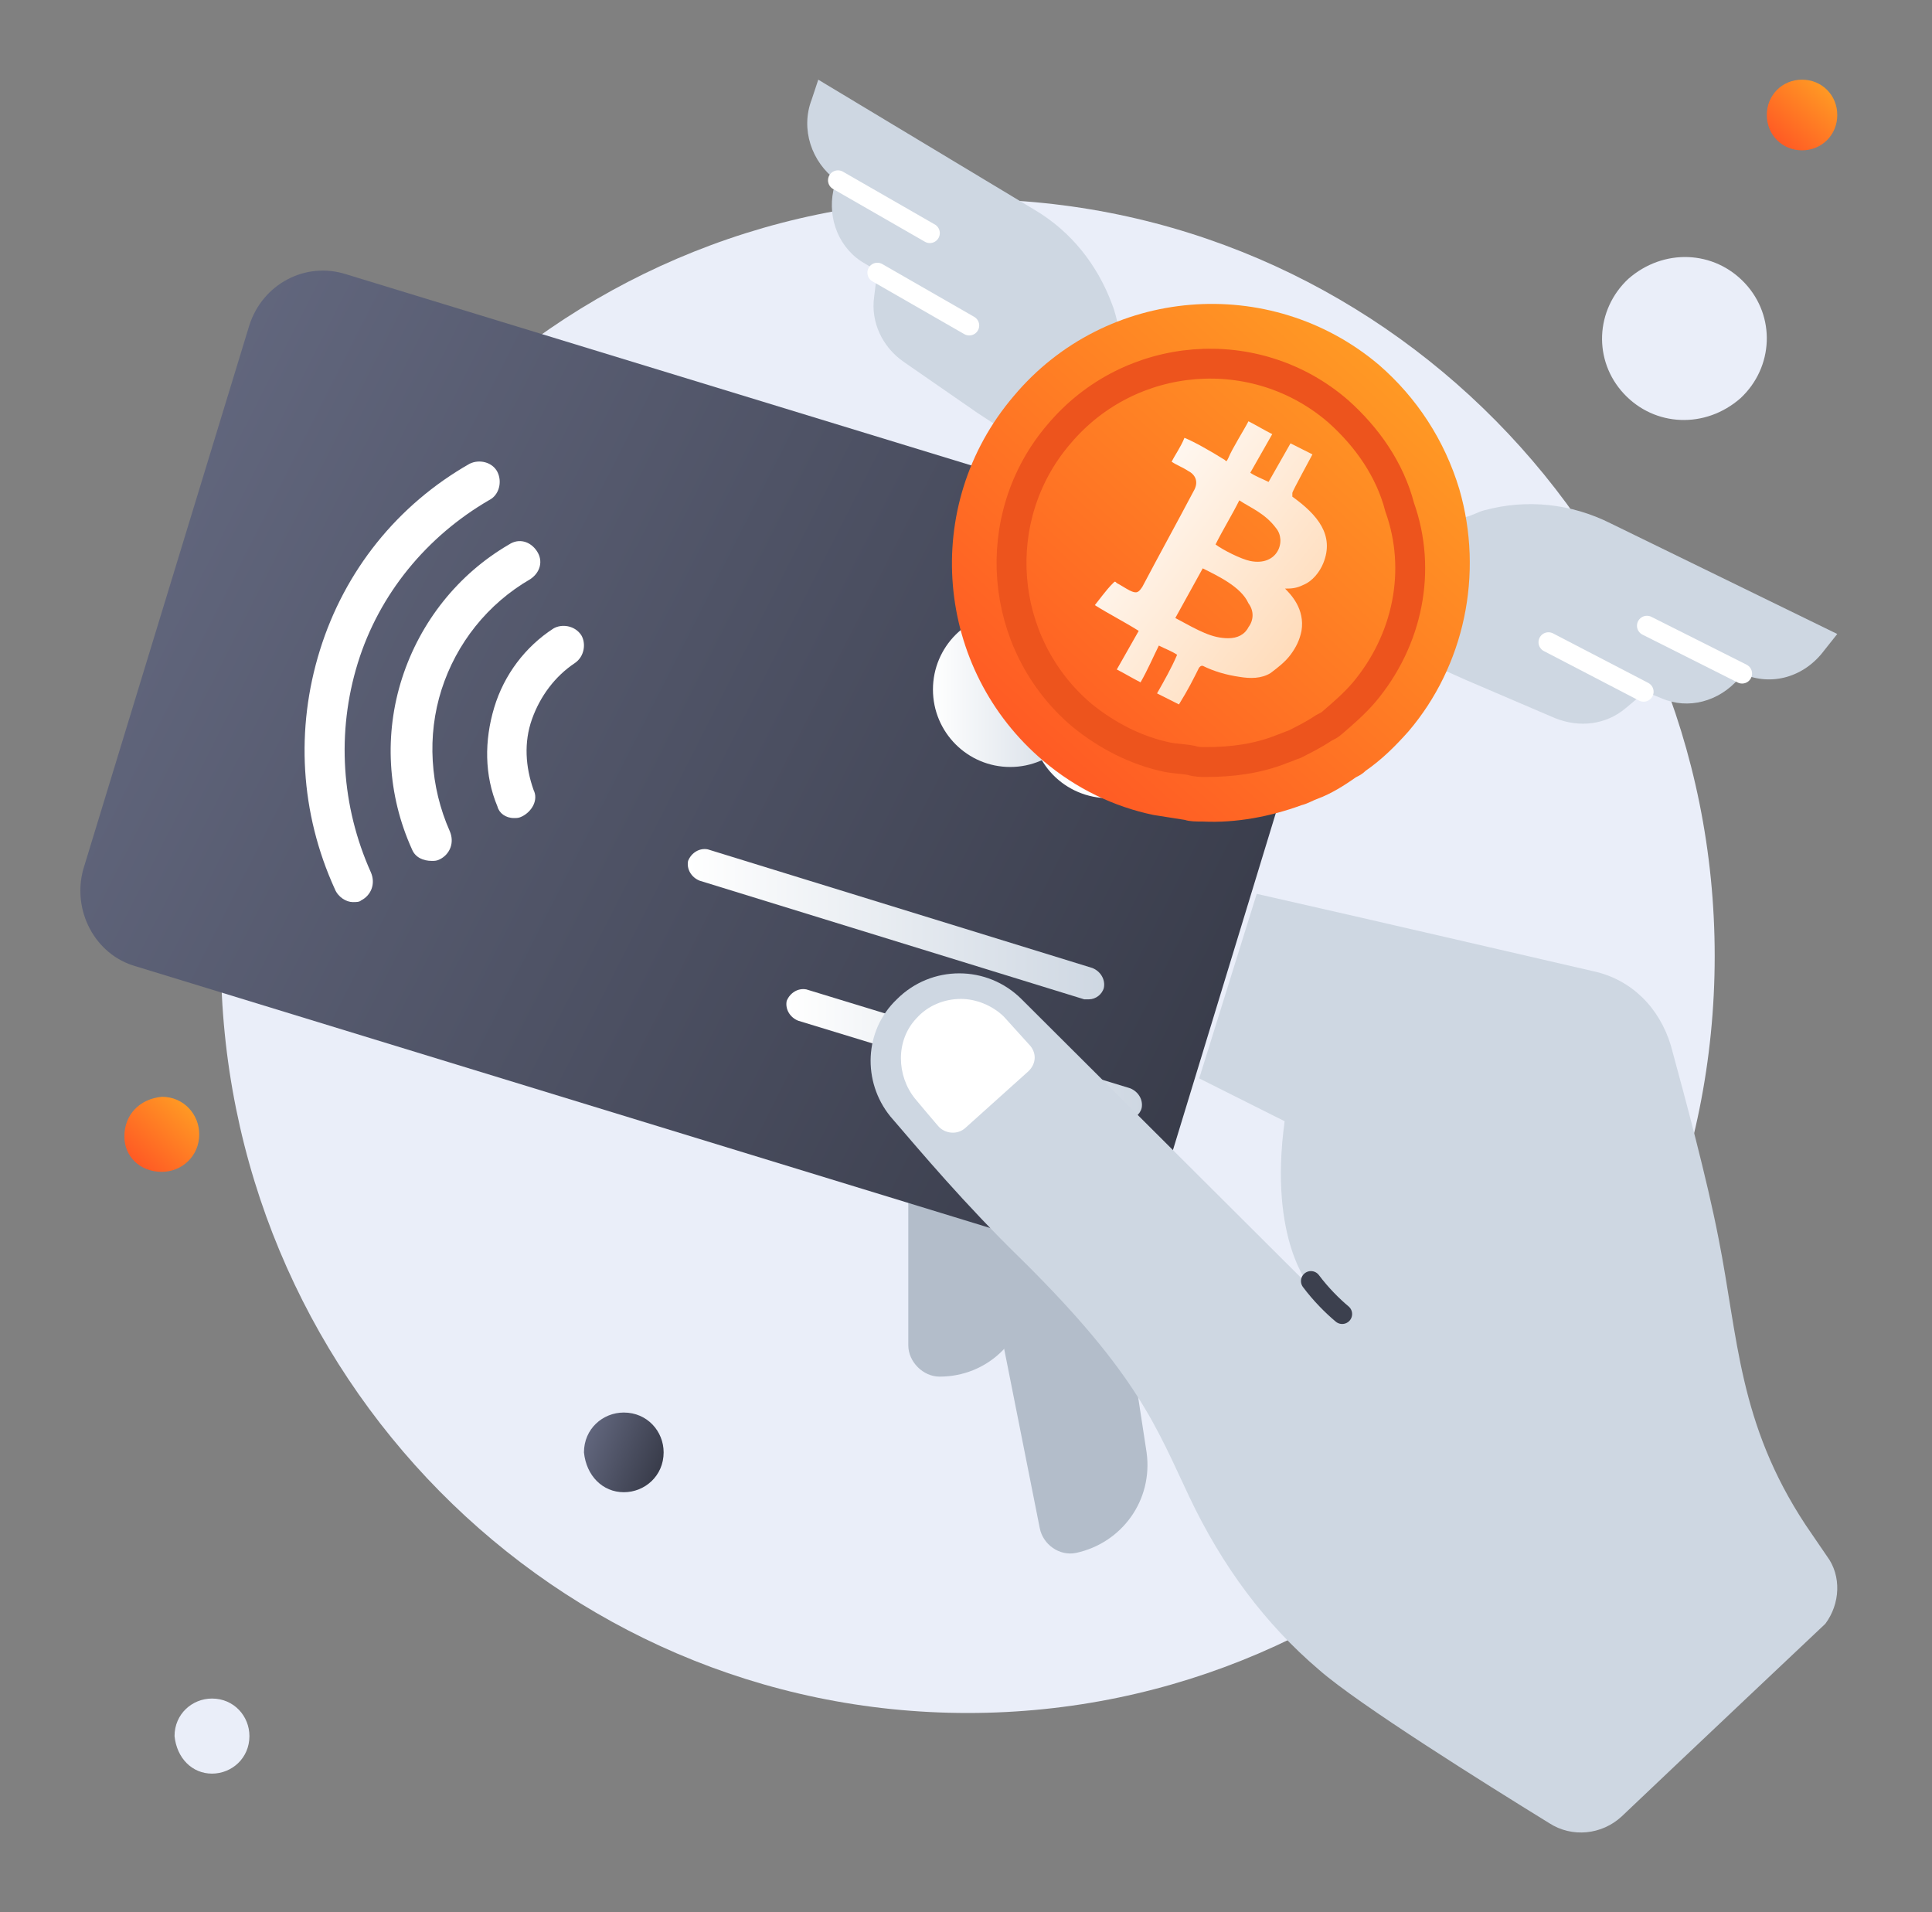 <svg width="97" height="96" viewBox="0 0 97 96" fill="none" xmlns="http://www.w3.org/2000/svg">
<rect x="0" y="0" width="97" height="96" fill="#808080" stroke="none"/>
<path d="M48.59 86C69.301 86 86.09 68.987 86.09 48C86.09 27.013 69.301 10 48.59 10C27.879 10 11.09 27.013 11.09 48C11.09 68.987 27.879 86 48.59 86Z" fill="#EAEEF9"/>
<path d="M45.603 57.863V67.541C45.603 68.369 46.346 69.113 47.171 69.113C49.564 69.113 51.462 67.293 51.627 64.894L52.039 56.456" fill="#B3BDCA"/>
<path d="M48.738 59.269L52.204 76.724C52.369 77.551 53.194 78.13 54.019 77.965C56.329 77.468 57.897 75.317 57.567 72.918L55.504 59.435" fill="#B3BDCA"/>
<path d="M6.824 48.515L53.277 62.743C55.34 63.405 57.485 62.247 58.145 60.179L66.479 32.88C67.139 30.812 65.984 28.662 63.921 28L17.385 13.771C15.322 13.11 13.177 14.268 12.517 16.336L4.183 43.635C3.606 45.703 4.761 47.936 6.824 48.515Z" fill="url(#paint0_linear)"/>
<path d="M56.577 56.208C56.494 56.208 56.412 56.208 56.329 56.208L40.075 51.245C39.662 51.08 39.415 50.666 39.497 50.252C39.662 49.839 40.075 49.591 40.487 49.673L56.742 54.637C57.154 54.802 57.402 55.216 57.319 55.629C57.237 55.96 56.907 56.208 56.577 56.208Z" fill="url(#paint1_linear)"/>
<path d="M54.679 50.17C54.597 50.17 54.514 50.17 54.432 50.17L35.124 44.214C34.712 44.048 34.464 43.635 34.547 43.221C34.712 42.807 35.124 42.559 35.537 42.642L54.844 48.598C55.257 48.763 55.504 49.177 55.422 49.591C55.339 49.922 55.009 50.17 54.679 50.17Z" fill="url(#paint2_linear)"/>
<path d="M63.096 44.875C68.954 46.199 76.05 47.853 80.01 48.763C81.908 49.177 83.311 50.583 83.888 52.486C84.631 55.216 85.704 59.187 86.281 62.164C87.271 67.128 87.271 71.43 90.654 76.558C90.984 77.055 91.397 77.634 91.727 78.13C92.469 79.123 92.387 80.529 91.644 81.522C91.644 81.522 84.631 88.139 81.413 91.2C80.423 92.11 78.938 92.276 77.783 91.531C74.565 89.546 68.211 85.575 66.231 83.838C63.508 81.522 61.363 78.626 59.713 75.152C58.063 71.678 57.155 69.031 51.297 63.24C48.409 60.427 46.264 57.863 44.696 56.043C43.293 54.306 43.376 51.741 45.026 50.17C46.759 48.432 49.564 48.432 51.297 50.17L65.819 64.646C65.819 64.646 63.673 62.33 64.498 56.291L60.208 54.14" fill="#CED7E2"/>
<path d="M67.386 65.97C66.891 65.556 66.313 64.977 65.818 64.315L67.386 65.97Z" fill="white"/>
<path d="M67.386 65.97C66.891 65.556 66.313 64.977 65.818 64.315" stroke="#3C404E" stroke-miterlimit="10" stroke-linecap="round" stroke-linejoin="round"/>
<path d="M45.935 55.149C46.266 55.552 46.679 56.036 47.092 56.52C47.423 56.923 48.084 57.004 48.497 56.601L51.638 53.778C52.052 53.375 52.052 52.811 51.638 52.407L50.398 51.037C49.82 50.472 48.993 50.15 48.249 50.15C47.423 50.15 46.596 50.472 46.018 51.117C44.943 52.246 45.026 54.02 45.935 55.149Z" fill="white"/>
<path d="M25.801 41.07C25.966 41.07 26.049 41.07 26.214 40.987C26.709 40.739 27.039 40.16 26.791 39.664C26.379 38.506 26.296 37.265 26.709 36.107C27.121 34.949 27.864 33.956 28.854 33.294C29.349 32.963 29.431 32.301 29.184 31.888C28.854 31.392 28.194 31.309 27.781 31.557C26.379 32.467 25.306 33.873 24.811 35.528C24.316 37.182 24.316 38.919 24.976 40.491C25.058 40.822 25.389 41.07 25.801 41.07Z" fill="white"/>
<path d="M21.675 43.221C21.84 43.221 21.923 43.221 22.088 43.138C22.583 42.89 22.83 42.311 22.583 41.732C21.593 39.498 21.428 36.934 22.17 34.618C22.913 32.301 24.48 30.316 26.626 29.075C27.121 28.744 27.286 28.165 26.956 27.669C26.626 27.173 26.048 27.007 25.553 27.338C22.995 28.827 21.098 31.226 20.19 34.039C19.282 36.851 19.447 39.912 20.685 42.642C20.85 43.055 21.263 43.221 21.675 43.221Z" fill="white"/>
<path d="M17.715 45.289C17.88 45.289 18.045 45.289 18.128 45.206C18.623 44.958 18.87 44.379 18.623 43.8C17.137 40.491 16.89 36.769 17.962 33.294C19.035 29.82 21.428 26.924 24.563 25.105C25.058 24.856 25.223 24.195 24.976 23.698C24.728 23.202 24.068 23.037 23.573 23.285C19.943 25.353 17.302 28.662 16.065 32.632C14.827 36.603 15.075 40.822 16.807 44.627C16.972 45.041 17.385 45.289 17.715 45.289Z" fill="white"/>
<path d="M59.346 37.336C59.982 35.285 58.839 33.107 56.793 32.47C54.748 31.832 52.575 32.978 51.939 35.029C51.304 37.08 52.447 39.258 54.492 39.896C56.537 40.533 58.711 39.387 59.346 37.336Z" fill="url(#paint3_linear)"/>
<path d="M50.719 38.506C52.861 38.506 54.597 36.765 54.597 34.618C54.597 32.47 52.861 30.73 50.719 30.73C48.577 30.73 46.841 32.47 46.841 34.618C46.841 36.765 48.577 38.506 50.719 38.506Z" fill="url(#paint4_linear)"/>
<path d="M56.736 18.991L50.722 21.808L49.075 20.731L45.367 18.163C44.296 17.418 43.72 16.175 43.884 14.933L44.049 13.608L43.225 13.111C41.989 12.283 41.495 10.709 41.907 9.301L41.989 9.052C40.754 8.141 40.177 6.485 40.754 4.994L41.083 4L51.958 10.543C53.77 11.62 55.089 13.277 55.83 15.264C55.995 15.678 56.077 16.093 56.16 16.424L56.736 18.991Z" fill="#CED7E2"/>
<path d="M42.072 9.052L46.685 11.703" stroke="white" stroke-miterlimit="10" stroke-linecap="round" stroke-linejoin="round"/>
<path d="M44.049 13.691L48.663 16.341" stroke="white" stroke-miterlimit="10" stroke-linecap="round" stroke-linejoin="round"/>
<path d="M87.466 33.817L87.301 34.066C86.312 35.225 84.747 35.639 83.429 35.06L82.605 34.728L81.617 35.557C80.628 36.385 79.31 36.55 78.074 36.054L73.625 34.149L72.142 33.486L71.236 26.86L73.625 25.949C73.955 25.866 74.202 25.7 74.531 25.617C76.673 25.038 78.898 25.286 80.875 26.28L92.244 31.829L91.585 32.658C90.596 33.983 88.949 34.48 87.466 33.817Z" fill="#CED7E2"/>
<path d="M87.466 33.817L82.688 31.415" stroke="white" stroke-miterlimit="10" stroke-linecap="round" stroke-linejoin="round"/>
<path d="M82.522 34.728L77.744 32.243" stroke="white" stroke-miterlimit="10" stroke-linecap="round" stroke-linejoin="round"/>
<path d="M70.711 36.724C70.051 37.464 69.391 38.122 68.565 38.697C68.4 38.862 68.235 38.944 68.07 39.026C67.492 39.437 66.832 39.848 66.172 40.094C65.924 40.177 65.677 40.341 65.347 40.423C63.779 40.998 62.046 41.327 60.395 41.245C60.065 41.245 59.735 41.245 59.487 41.163C58.992 41.081 58.414 40.998 57.919 40.916C55.938 40.505 54.04 39.601 52.389 38.204C46.943 33.601 46.2 25.382 50.904 19.875C55.526 14.368 63.779 13.711 69.226 18.313C71.124 19.957 72.527 22.094 73.269 24.56C74.507 28.834 73.517 33.437 70.711 36.724Z" fill="url(#paint5_linear)"/>
<path d="M68.49 34.753C68.003 35.324 67.436 35.812 66.868 36.301C66.787 36.383 66.625 36.464 66.463 36.546C65.977 36.872 65.49 37.116 65.004 37.361C64.761 37.442 64.599 37.524 64.355 37.606C63.139 38.095 61.842 38.258 60.545 38.258C60.302 38.258 60.059 38.257 59.816 38.176C59.41 38.094 59.005 38.095 58.599 38.013C57.059 37.687 55.6 36.953 54.303 35.894C50.087 32.308 49.601 25.951 53.168 21.794C56.735 17.556 63.058 17.067 67.193 20.653C68.652 21.957 69.787 23.587 70.273 25.462C71.408 28.64 70.679 32.145 68.49 34.753Z" stroke="#ED541D" stroke-width="1.5" stroke-miterlimit="10"/>
<path d="M57.264 34.257C56.897 34.073 56.438 33.796 56.071 33.611C56.438 32.965 56.805 32.319 57.172 31.673C56.438 31.211 55.703 30.842 54.969 30.381C55.612 29.55 55.703 29.457 55.887 29.273C55.979 29.18 55.979 29.18 56.071 29.273C56.254 29.365 56.53 29.55 56.713 29.642C57.081 29.827 57.172 29.734 57.356 29.457C58.182 27.888 59.1 26.227 59.927 24.658C60.202 24.196 60.019 23.827 59.651 23.642C59.376 23.458 59.1 23.365 58.825 23.181C59.009 22.812 59.284 22.442 59.468 21.981C59.927 22.165 60.753 22.627 61.488 23.088C61.579 23.181 61.579 23.181 61.671 22.996C61.855 22.535 62.498 21.519 62.681 21.15C63.048 21.335 63.507 21.612 63.875 21.796C63.507 22.442 63.14 23.088 62.773 23.735C63.048 23.919 63.324 24.012 63.691 24.196C64.058 23.55 64.425 22.904 64.793 22.258C65.16 22.442 65.527 22.627 65.894 22.812C65.803 22.996 64.885 24.658 64.885 24.75C64.885 24.842 64.885 24.842 64.885 24.935C66.17 25.858 66.996 26.873 66.445 28.258C66.262 28.719 65.894 29.18 65.436 29.365C65.068 29.55 64.793 29.55 64.517 29.55C64.793 29.827 65.527 30.565 65.344 31.673C65.252 32.134 65.068 32.504 64.793 32.873C64.517 33.242 64.15 33.519 63.783 33.796C63.324 34.073 62.773 34.073 62.222 33.98C61.579 33.888 60.937 33.703 60.386 33.426C60.294 33.426 60.294 33.426 60.202 33.519C59.927 34.073 59.651 34.627 59.192 35.365C58.825 35.18 58.458 34.996 58.091 34.811C58.458 34.165 58.825 33.519 59.1 32.873C58.825 32.688 58.55 32.596 58.182 32.411C57.907 32.965 57.632 33.611 57.264 34.257ZM60.386 28.534C59.927 29.365 59.468 30.196 59.009 31.027C60.202 31.673 60.845 32.042 61.671 32.042C62.13 32.042 62.498 31.857 62.681 31.488C62.957 31.119 62.957 30.657 62.681 30.288C62.314 29.457 61.12 28.904 60.386 28.534ZM62.222 25.119C61.855 25.858 61.396 26.596 61.029 27.334C61.396 27.611 62.314 28.073 62.773 28.165C64.15 28.442 64.609 27.15 64.058 26.504C63.507 25.765 62.773 25.488 62.222 25.119Z" fill="url(#paint6_linear)"/>
<path d="M8.124 58.832C9.119 58.832 10.003 58.056 10.003 56.947C10.003 55.949 9.229 55.063 8.124 55.063C7.018 55.173 6.244 55.949 6.244 57.058C6.244 58.056 7.018 58.832 8.124 58.832Z" fill="url(#paint7_linear)"/>
<path d="M10.643 89.044C11.638 89.044 12.523 88.268 12.523 87.159C12.523 86.162 11.749 85.275 10.643 85.275C9.648 85.275 8.763 86.051 8.763 87.159C8.874 88.268 9.648 89.044 10.643 89.044Z" fill="#EAEEF9"/>
<path d="M31.319 74.916C32.378 74.916 33.319 74.092 33.319 72.916C33.319 71.857 32.495 70.916 31.319 70.916C30.26 70.916 29.319 71.739 29.319 72.916C29.436 74.092 30.26 74.916 31.319 74.916Z" fill="url(#paint8_linear)"/>
<path d="M90.475 7.547C91.47 7.547 92.244 6.771 92.244 5.774C92.244 4.776 91.47 4 90.475 4C89.48 4 88.706 4.776 88.706 5.774C88.706 6.771 89.48 7.547 90.475 7.547Z" fill="url(#paint9_linear)"/>
<path d="M87.39 19.988C89.048 18.436 89.159 15.886 87.611 14.223C86.063 12.561 83.52 12.45 81.751 14.002C80.092 15.554 79.981 18.103 81.529 19.766C83.077 21.429 85.621 21.54 87.39 19.988Z" fill="#EAEEF9"/>
<defs>
<linearGradient id="paint0_linear" x1="66.665" y1="62.93" x2="-2.996" y2="27.612" gradientUnits="userSpaceOnUse">
<stop stop-color="#333643"/>
<stop offset="1" stop-color="#676C84"/>
</linearGradient>
<linearGradient id="paint1_linear" x1="39.476" y1="52.931" x2="57.386" y2="52.931" gradientUnits="userSpaceOnUse">
<stop stop-color="white"/>
<stop offset="1" stop-color="#CED7E2"/>
</linearGradient>
<linearGradient id="paint2_linear" x1="34.525" y1="46.396" x2="55.496" y2="46.396" gradientUnits="userSpaceOnUse">
<stop stop-color="white"/>
<stop offset="1" stop-color="#CED7E2"/>
</linearGradient>
<linearGradient id="paint3_linear" x1="54.49" y1="39.897" x2="56.809" y2="32.452" gradientUnits="userSpaceOnUse">
<stop stop-color="white"/>
<stop offset="1" stop-color="#CED7E2"/>
</linearGradient>
<linearGradient id="paint4_linear" x1="46.839" y1="34.616" x2="54.619" y2="34.616" gradientUnits="userSpaceOnUse">
<stop stop-color="white"/>
<stop offset="1" stop-color="#CED7E2"/>
</linearGradient>
<linearGradient id="paint5_linear" x1="51.337" y1="38.798" x2="70.06" y2="18.293" gradientUnits="userSpaceOnUse">
<stop stop-color="#FF5824"/>
<stop offset="1" stop-color="#FF9A24"/>
</linearGradient>
<linearGradient id="paint6_linear" x1="56.392" y1="20.632" x2="69.54" y2="30.91" gradientUnits="userSpaceOnUse">
<stop stop-color="white"/>
<stop offset="0.368" stop-color="#FFF0E2"/>
<stop offset="1" stop-color="#FFD6AF"/>
</linearGradient>
<linearGradient id="paint7_linear" x1="6.756" y1="58.475" x2="9.471" y2="55.51" gradientUnits="userSpaceOnUse">
<stop stop-color="#FF5824"/>
<stop offset="1" stop-color="#FF9A24"/>
</linearGradient>
<linearGradient id="paint8_linear" x1="33.319" y1="74.916" x2="28.496" y2="72.989" gradientUnits="userSpaceOnUse">
<stop stop-color="#333643"/>
<stop offset="1" stop-color="#676C84"/>
</linearGradient>
<linearGradient id="paint9_linear" x1="89.188" y1="7.212" x2="91.743" y2="4.421" gradientUnits="userSpaceOnUse">
<stop stop-color="#FF5824"/>
<stop offset="1" stop-color="#FF9A24"/>
</linearGradient>
</defs>
</svg>
